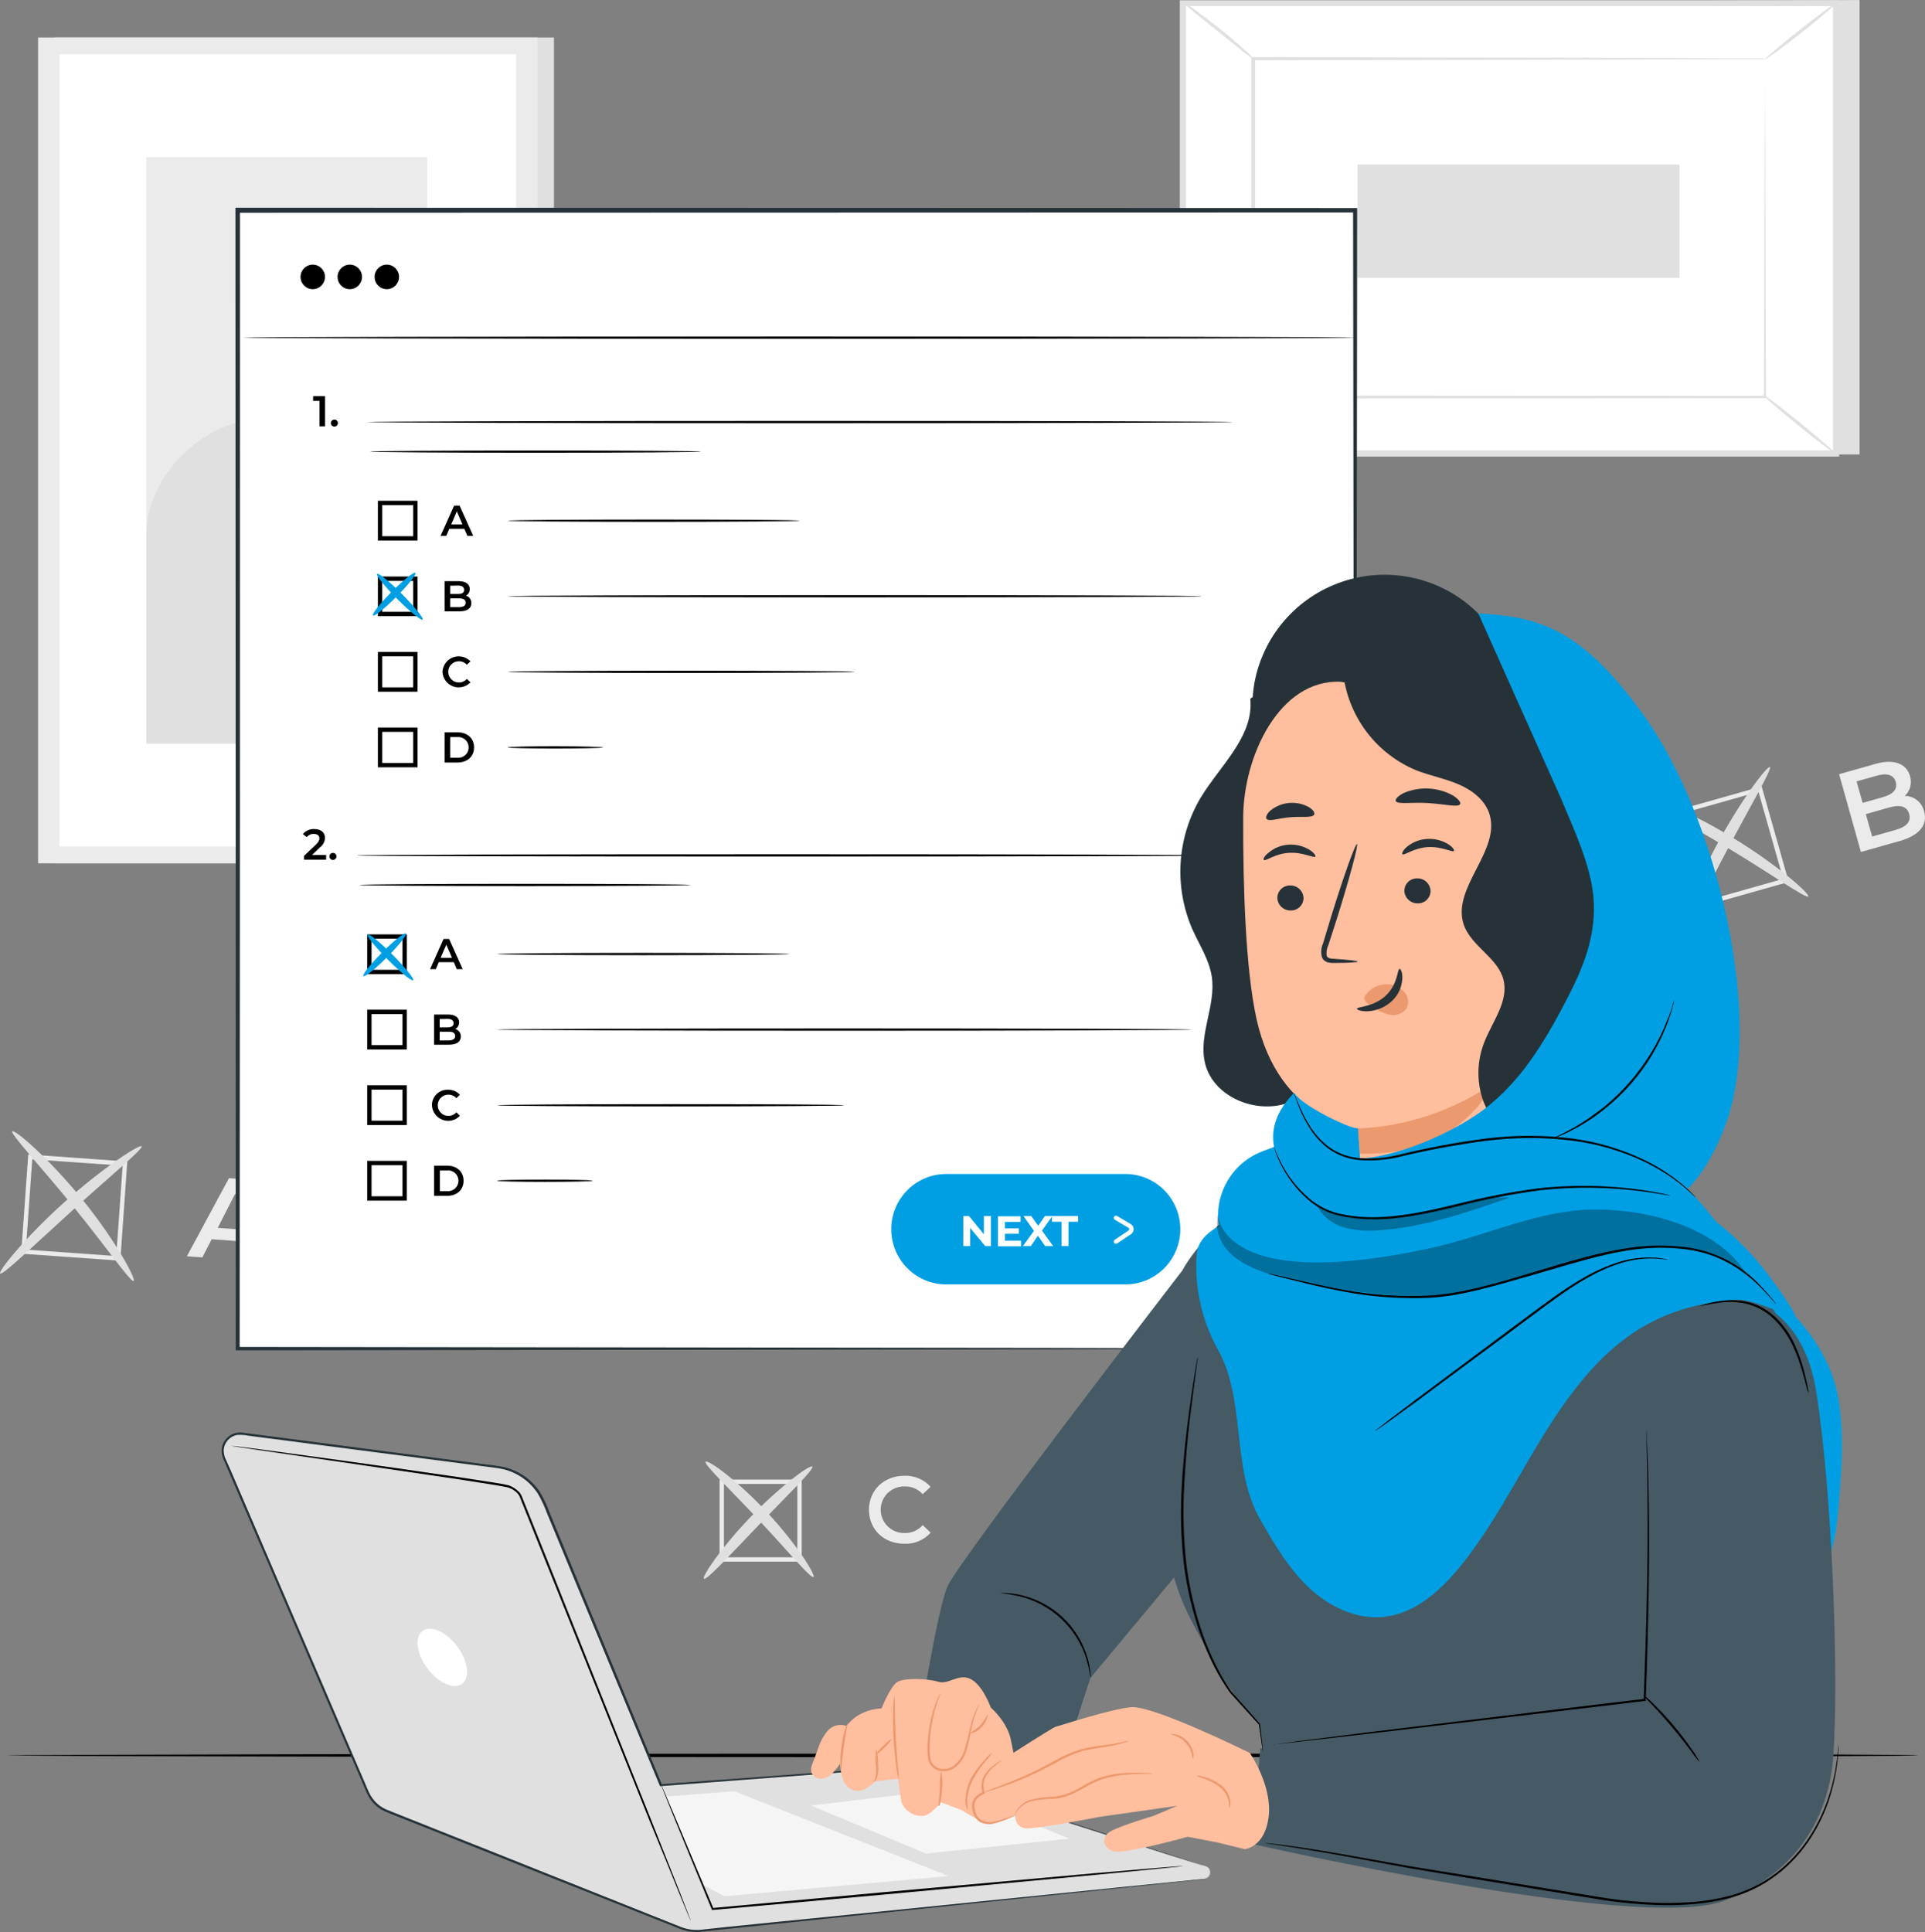 <?xml version="1.0" encoding="UTF-8"?>
<svg width="278px" height="279px" viewBox="0 0 278 279" version="1.1" xmlns="http://www.w3.org/2000/svg" xmlns:xlink="http://www.w3.org/1999/xlink">
    <rect x="0" y="0" width="278" height="279" fill="#808080" stroke="none"/>
    <title>Online test-pana</title>
    <g id="Modal-windows" stroke="none" stroke-width="1" fill="none" fill-rule="evenodd">
        <g id="Create-new-project---completed-7" transform="translate(-383, -434)" fill-rule="nonzero">
            <g id="Pop-up" transform="translate(383, 186)">
                <g id="Online-test-pana" transform="translate(0, 248)">
                    <g id="freepik--background-complete--inject-58">
                        <rect id="Rectangle" fill="#E0E0E0" x="7.9" y="5.415" width="72.101" height="119.26"></rect>
                        <rect id="Rectangle" fill="#EBEBEB" x="5.502" y="5.415" width="72.101" height="119.26"></rect>
                        <rect id="Rectangle" fill="#FFFFFF" x="8.573" y="7.831" width="65.958" height="114.423"></rect>
                        <rect id="Rectangle" fill="#EBEBEB" x="21.13" y="22.7" width="40.561" height="84.685"></rect>
                        <path d="M21.13,77.402 C21.036,69.489 28.155,61.765 35.991,60.658 C39.73,60.136 43.702,60.878 47.195,59.444 C53.427,56.891 55.416,48.613 61.672,46.154 L61.962,107.366 L21.13,107.366 L21.13,77.402 Z" id="Path" fill="#E0E0E0"></path>
                        <polygon id="Path" fill="#E0E0E0" points="268.554 0 268.554 65.627 174.227 65.627 170.828 0.459"></polygon>
                        <rect id="Rectangle" fill="#FFFFFF" transform="translate(217.998, 32.974) rotate(-90) translate(-217.998, -32.974)" x="185.483" y="-14.189" width="65.03" height="94.327"></rect>
                        <path d="M265.602,65.935 L170.381,65.935 L170.381,0.038 L265.602,0.038 L265.602,65.935 Z M171.282,65.042 L264.708,65.042 L264.708,0.887 L171.282,0.887 L171.282,65.042 Z" id="Shape" fill="#E0E0E0"></path>
                        <rect id="Rectangle" fill="#FFFFFF" x="181.044" y="8.541" width="73.895" height="48.871"></rect>
                        <path d="M254.939,8.541 L254.574,8.541 L253.523,8.541 L249.47,8.541 L234.237,8.598 L181.044,8.705 L181.258,8.491 C181.258,23.423 181.258,39.94 181.258,57.356 L181.258,57.356 L181.025,57.123 L254.921,57.167 L254.738,57.356 C254.776,42.481 254.807,30.31 254.832,21.794 C254.832,17.555 254.87,14.246 254.883,11.963 C254.883,10.844 254.883,9.982 254.883,9.378 C254.883,8.793 254.883,8.485 254.883,8.485 C254.883,8.485 254.883,8.768 254.883,9.34 C254.883,9.913 254.883,10.781 254.883,11.856 C254.883,14.12 254.883,17.423 254.927,21.649 C254.927,30.166 254.983,42.405 255.028,57.325 L255.028,57.507 L254.839,57.507 L180.943,57.557 L180.71,57.557 L180.71,57.325 L180.71,57.325 C180.71,39.934 180.71,23.392 180.71,8.46 L180.71,8.246 L180.918,8.246 L234.256,8.353 L249.432,8.409 L253.448,8.409 L254.474,8.409 C254.632,8.442 254.788,8.486 254.939,8.541 Z" id="Path" fill="#E0E0E0"></path>
                        <path d="M170.828,0.277 C171.412,0.557 171.958,0.91 172.452,1.327 C173.415,2.025 174.731,3.013 176.153,4.145 C177.576,5.277 178.816,6.353 179.697,7.158 C180.204,7.559 180.657,8.024 181.044,8.541 C180.962,8.642 178.69,6.768 175.858,4.51 C173.025,2.252 170.747,0.384 170.828,0.277 Z" id="Path" fill="#E0E0E0"></path>
                        <path d="M265.155,0.459 C265.237,0.56 263.015,2.453 260.195,4.686 C257.375,6.919 255.021,8.642 254.939,8.541 C254.858,8.441 257.079,6.548 259.906,4.315 C262.732,2.082 265.073,0.359 265.155,0.459 Z" id="Path" fill="#E0E0E0"></path>
                        <line x1="265.08" y1="65.501" x2="254.562" y2="56.979" id="Path" fill="#FFFFFF"></line>
                        <path d="M254.562,56.979 C254.644,56.884 257.079,58.708 259.969,61.061 C262.858,63.413 265.161,65.401 265.08,65.501 C264.998,65.602 262.562,63.772 259.679,61.419 C256.796,59.067 254.486,57.079 254.562,56.979 Z" id="Path" fill="#E0E0E0"></path>
                        <path d="M170.828,65.489 C170.753,65.388 172.95,63.52 175.744,61.312 C178.539,59.105 180.862,57.4 180.943,57.501 C181.025,57.601 178.822,59.469 176.034,61.677 C173.245,63.885 170.91,65.589 170.828,65.489 Z" id="Path" fill="#E0E0E0"></path>
                        <rect id="Rectangle" fill="#E0E0E0" transform="translate(219.298, 31.946) rotate(-90) translate(-219.298, -31.946)" x="211.115" y="8.698" width="16.366" height="46.496"></rect>
                        <path d="M125.49,218.028 C125.49,215.178 127.674,213.115 130.614,213.115 C132.047,213.063 133.43,213.648 134.391,214.713 L133.251,215.776 C132.602,215.05 131.67,214.641 130.696,214.656 C129.459,214.603 128.293,215.232 127.658,216.294 C127.024,217.356 127.024,218.68 127.658,219.742 C128.293,220.805 129.459,221.433 130.696,221.38 C131.674,221.396 132.61,220.98 133.251,220.242 L134.403,221.336 C133.442,222.399 132.06,222.984 130.627,222.934 C127.656,222.946 125.49,220.883 125.49,218.028 Z" id="Path" fill="#EBEBEB"></path>
                        <path d="M115.778,225.519 L103.92,225.519 L103.92,213.669 L115.778,213.669 L115.778,225.519 Z M104.549,224.89 L115.149,224.89 L115.149,214.298 L104.549,214.298 L104.549,224.89 Z" id="Shape" fill="#EBEBEB"></path>
                        <path d="M101.66,227.984 C101.308,227.72 104.14,223.468 108.502,218.958 C112.864,214.449 117.006,211.455 117.314,211.794 C117.622,212.134 113.997,215.644 109.71,220.097 C105.424,224.55 102.025,228.274 101.66,227.984 Z" id="Path" fill="#E0E0E0"></path>
                        <path d="M117.478,227.726 C117.094,228.003 113.858,224.072 109.585,219.512 C105.311,214.952 101.61,211.455 101.906,211.09 C102.201,210.725 106.431,213.732 110.78,218.392 C115.13,223.053 117.836,227.5 117.478,227.726 Z" id="Path" fill="#E0E0E0"></path>
                        <path d="M36.388,179.377 L30.566,178.962 L29.225,181.578 L26.99,181.421 L33.064,170.144 L35.192,170.295 L39.598,182.314 L37.332,182.157 L36.388,179.377 Z M35.796,177.629 L33.965,172.377 L31.447,177.314 L35.796,177.629 Z" id="Shape" fill="#EBEBEB"></path>
                        <path d="M17.373,182.057 L3.059,181.044 L4.079,166.716 L18.386,167.735 L17.373,182.057 Z M3.733,180.459 L16.787,181.39 L17.713,168.339 L4.658,167.414 L3.733,180.459 Z" id="Shape" fill="#EBEBEB"></path>
                        <path d="M0.019,183.912 C-0.308,183.629 3.563,178.754 9.259,173.647 C14.956,168.54 20.205,165.187 20.457,165.54 C20.709,165.892 15.969,169.804 10.386,174.861 C4.803,179.918 0.365,184.226 0.019,183.912 Z" id="Path" fill="#E0E0E0"></path>
                        <path d="M19.311,184.994 C18.909,185.245 15.371,180.119 10.543,174.188 C5.716,168.257 1.454,163.722 1.769,163.376 C2.084,163.03 6.918,167.112 11.84,173.157 C16.762,179.201 19.683,184.774 19.311,184.994 Z" id="Path" fill="#E0E0E0"></path>
                        <path d="M277.87,117.159 C278.417,119.084 277.24,120.637 274.332,121.455 L268.743,123.034 L265.596,111.8 L270.864,110.309 C273.558,109.548 275.327,110.309 275.83,112.058 C276.159,113.081 275.87,114.202 275.088,114.939 C276.418,114.945 277.569,115.864 277.87,117.159 L277.87,117.159 Z M268.113,112.844 L268.995,115.945 L271.947,115.109 C273.394,114.7 274.068,113.951 273.778,112.926 C273.489,111.901 272.519,111.599 271.072,112.008 L268.113,112.844 Z M275.711,117.543 C275.39,116.423 274.395,116.165 272.822,116.612 L269.454,117.568 L270.367,120.807 L273.741,119.851 C275.314,119.404 276.025,118.669 275.711,117.543 L275.711,117.543 Z" id="Shape" fill="#EBEBEB"></path>
                        <path d="M244.516,131.261 L240.607,117.467 L254.411,113.561 L258.319,127.355 L244.516,131.261 Z M241.369,117.901 L244.931,130.481 L257.52,126.914 L253.951,114.335 L241.369,117.901 Z" id="Shape" fill="#EBEBEB"></path>
                        <path d="M242.634,134.997 C242.225,134.833 244.208,128.94 247.827,122.197 C251.446,115.454 255.248,110.523 255.6,110.775 C255.953,111.026 252.831,116.304 249.306,122.971 C245.781,129.638 243.062,135.173 242.634,134.997 Z" id="Path" fill="#E0E0E0"></path>
                        <path d="M261.146,129.455 C260.85,129.827 255.783,126.21 249.224,122.273 C242.665,118.335 237.114,115.511 237.303,115.077 C237.492,114.643 243.421,116.844 250.068,120.87 C256.714,124.895 261.423,129.122 261.146,129.455 Z" id="Path" fill="#E0E0E0"></path>
                    </g>
                    <g id="freepik--Table--inject-58" transform="translate(1, 253)" fill="#000000">
                        <path d="M276,0.5 C276,0.64 214.207,0.76 138.009,0.76 C61.812,0.76 -8.94681882e-15,0.59 -8.94681882e-15,0.5 C-8.94681882e-15,0.41 61.78,0.24 138.009,0.24 C214.239,0.24 276,0.3 276,0.5 Z" id="Path"></path>
                    </g>
                    <g id="freepik--Screen--inject-58" transform="translate(34, 30)">
                        <rect id="Rectangle" fill="#FFFFFF" x="0.277" y="0.398" width="161.384" height="164.394"></rect>
                        <path d="M161.661,164.792 C161.661,164.792 161.661,164.716 161.661,164.59 C161.661,164.464 161.661,164.262 161.661,164.009 C161.661,163.498 161.661,162.747 161.661,161.738 C161.661,159.731 161.661,156.771 161.629,152.903 C161.629,145.18 161.585,133.859 161.554,119.459 C161.522,90.703 161.472,49.636 161.409,0.398 L161.692,0.682 L0.327,0.726 L0.327,0.726 L0.654,0.398 C0.654,60.641 0.654,117.074 0.61,164.785 L0.327,164.508 L117.25,164.647 L150.06,164.722 L158.72,164.754 L160.951,164.754 L161.516,164.754 L161.711,164.754 L160.982,164.754 L158.782,164.754 L150.173,164.785 L117.433,164.861 L0.327,165 L0.044,165 L0.044,164.716 C0.044,117.004 0.044,60.597 0,0.328 L0,0 L0.346,0 L161.711,0.044 L162,0.044 L162,0.328 C161.937,49.643 161.887,90.766 161.855,119.592 C161.818,133.966 161.793,145.262 161.78,152.973 C161.78,156.809 161.78,159.756 161.742,161.75 C161.742,162.735 161.742,163.486 161.742,163.99 L161.742,164.552 C161.725,164.635 161.697,164.715 161.661,164.792 L161.661,164.792 Z" id="Path" fill="#263238"></path>
                        <polygon id="Path" fill="#000000" points="12.945 27.21 12.945 31.57 12.135 31.57 12.135 27.891 11.217 27.891 11.217 27.21"></polygon>
                        <path d="M13.781,31.097 C13.781,30.914 13.878,30.745 14.036,30.654 C14.193,30.563 14.387,30.563 14.545,30.654 C14.702,30.745 14.799,30.914 14.799,31.097 C14.799,31.379 14.571,31.608 14.29,31.608 C14.009,31.608 13.781,31.379 13.781,31.097 L13.781,31.097 Z" id="Path" fill="#000000"></path>
                        <path d="M33.055,46.368 L30.88,46.368 L30.453,47.377 L29.624,47.377 L31.578,43.017 L32.37,43.017 L34.331,47.377 L33.488,47.377 L33.055,46.368 Z M32.785,45.737 L31.968,43.844 L31.157,45.737 L32.785,45.737 Z" id="Shape" fill="#000000"></path>
                        <ellipse id="Oval" fill="#000000" cx="11.167" cy="9.989" rx="1.766" ry="1.773"></ellipse>
                        <ellipse id="Oval" fill="#000000" cx="16.515" cy="9.989" rx="1.766" ry="1.773"></ellipse>
                        <ellipse id="Oval" fill="#000000" cx="21.863" cy="9.989" rx="1.766" ry="1.773"></ellipse>
                        <path d="M161.661,18.76 C161.661,18.849 125.715,18.924 81.38,18.924 C37.045,18.924 1.093,18.849 1.093,18.76 C1.093,18.672 37.033,18.596 81.38,18.596 C125.728,18.596 161.661,18.672 161.661,18.76 Z" id="Path" fill="#000000"></path>
                        <path d="M144.015,30.952 C144.015,31.04 116.031,31.116 81.518,31.116 C47.006,31.116 19.01,31.04 19.01,30.952 C19.01,30.863 46.993,30.788 81.518,30.788 C116.044,30.788 144.015,30.857 144.015,30.952 Z" id="Path" fill="#000000"></path>
                        <path d="M67.247,35.217 C67.247,35.306 56.564,35.381 43.367,35.381 C30.17,35.381 19.45,35.306 19.45,35.217 C19.45,35.129 30.133,35.053 43.367,35.053 C56.602,35.053 67.247,35.123 67.247,35.217 Z" id="Path" fill="#000000"></path>
                        <path d="M26.299,48.065 L20.574,48.065 L20.574,42.316 L26.299,42.316 L26.299,48.065 Z M21.203,47.434 L25.671,47.434 L25.671,42.947 L21.203,42.947 L21.203,47.434 Z" id="Shape" fill="#000000"></path>
                        <path d="M34.067,57.108 C34.067,57.852 33.482,58.288 32.364,58.288 L30.208,58.288 L30.208,53.927 L32.238,53.927 C33.281,53.927 33.84,54.369 33.84,55.063 C33.854,55.464 33.636,55.838 33.281,56.022 C33.762,56.157 34.088,56.606 34.067,57.108 L34.067,57.108 Z M31.012,54.584 L31.012,55.782 L32.156,55.782 C32.709,55.782 33.03,55.587 33.03,55.189 C33.03,54.792 32.709,54.558 32.156,54.558 L31.012,54.584 Z M33.25,57.045 C33.25,56.609 32.923,56.413 32.313,56.413 L31.012,56.413 L31.012,57.676 L32.313,57.676 C32.923,57.676 33.25,57.461 33.25,57.045 Z" id="Shape" fill="#000000"></path>
                        <path d="M26.299,58.982 L20.574,58.982 L20.574,53.258 L26.299,53.258 L26.299,58.982 Z M21.203,58.351 L25.671,58.351 L25.671,53.889 L21.203,53.889 L21.203,58.351 Z" id="Shape" fill="#000000"></path>
                        <path d="M29.894,67.021 C29.94,66.079 30.54,65.255 31.421,64.925 C32.301,64.596 33.292,64.824 33.941,65.507 L33.419,65.999 C33.123,65.668 32.7,65.481 32.257,65.488 C31.413,65.488 30.73,66.174 30.73,67.021 C30.73,67.868 31.413,68.554 32.257,68.554 C32.701,68.561 33.126,68.372 33.419,68.037 L33.941,68.535 C33.292,69.218 32.301,69.446 31.421,69.117 C30.54,68.787 29.94,67.963 29.894,67.021 L29.894,67.021 Z" id="Path" fill="#000000"></path>
                        <path d="M26.299,69.892 L20.574,69.892 L20.574,64.144 L26.299,64.144 L26.299,69.892 Z M21.203,69.261 L25.671,69.261 L25.671,64.775 L21.203,64.775 L21.203,69.261 Z" id="Shape" fill="#000000"></path>
                        <path d="M30.208,75.754 L32.093,75.754 C33.501,75.754 34.462,76.625 34.462,77.931 C34.462,79.238 33.501,80.115 32.093,80.115 L30.208,80.115 L30.208,75.754 Z M32.093,79.427 C32.647,79.463 33.175,79.187 33.463,78.71 C33.751,78.234 33.751,77.636 33.463,77.159 C33.175,76.682 32.647,76.406 32.093,76.442 L31.012,76.442 L31.012,79.427 L32.093,79.427 Z" id="Shape" fill="#000000"></path>
                        <path d="M26.299,80.809 L20.574,80.809 L20.574,75.06 L26.299,75.06 L26.299,80.809 Z M21.203,80.178 L25.671,80.178 L25.671,75.691 L21.203,75.691 L21.203,80.178 Z" id="Shape" fill="#000000"></path>
                        <path d="M81.512,45.194 C81.512,45.282 72.086,45.358 60.422,45.358 C48.759,45.358 39.326,45.282 39.326,45.194 C39.326,45.106 48.753,45.03 60.422,45.03 C72.092,45.03 81.512,45.099 81.512,45.194 Z" id="Path" fill="#000000"></path>
                        <path d="M139.578,56.104 C139.578,56.199 117.131,56.268 89.455,56.268 C61.78,56.268 39.326,56.199 39.326,56.104 C39.326,56.01 61.767,55.94 89.455,55.94 C117.143,55.94 139.578,56.016 139.578,56.104 Z" id="Path" fill="#000000"></path>
                        <path d="M53.12,77.931 C53.12,78.02 50.035,78.095 46.208,78.095 C42.381,78.095 39.295,78.02 39.295,77.931 C39.295,77.843 42.381,77.767 46.208,77.767 C50.035,77.767 53.12,77.868 53.12,77.931 Z" id="Path" fill="#000000"></path>
                        <path d="M89.449,67.021 C89.449,67.109 78.232,67.185 64.388,67.185 C50.544,67.185 39.326,67.109 39.326,67.021 C39.326,66.933 50.544,66.857 64.388,66.857 C78.232,66.857 89.449,66.926 89.449,67.021 Z" id="Path" fill="#000000"></path>
                        <path d="M13.103,93.467 L13.103,94.149 L9.898,94.149 L9.898,93.606 L11.626,91.965 C12.047,91.561 12.122,91.303 12.122,91.063 C12.122,90.659 11.846,90.432 11.312,90.432 C10.921,90.412 10.545,90.581 10.3,90.886 L9.734,90.451 C10.138,89.962 10.749,89.693 11.381,89.725 C12.323,89.725 12.933,90.205 12.933,90.987 C12.919,91.532 12.655,92.041 12.216,92.363 L11.054,93.473 L13.103,93.467 Z" id="Path" fill="#000000"></path>
                        <path d="M13.574,93.675 C13.574,93.393 13.802,93.164 14.083,93.164 C14.364,93.164 14.592,93.393 14.592,93.675 C14.592,93.958 14.364,94.187 14.083,94.187 C13.802,94.187 13.574,93.958 13.574,93.675 L13.574,93.675 Z" id="Path" fill="#000000"></path>
                        <path d="M31.534,108.946 L29.366,108.946 L28.939,109.956 L28.103,109.956 L30.057,105.595 L30.855,105.595 L32.816,109.956 L31.955,109.956 L31.534,108.946 Z M31.27,108.315 L30.453,106.422 L29.636,108.315 L31.27,108.315 Z" id="Shape" fill="#000000"></path>
                        <path d="M142.494,93.53 C142.494,93.619 114.51,93.694 79.998,93.694 C45.485,93.694 17.501,93.644 17.501,93.53 C17.501,93.417 45.479,93.366 80.004,93.366 C114.529,93.366 142.494,93.442 142.494,93.53 Z" id="Path" fill="#000000"></path>
                        <path d="M65.733,97.796 C65.733,97.884 55.049,97.96 41.815,97.96 C28.58,97.96 17.897,97.884 17.897,97.796 C17.897,97.708 28.58,97.632 41.815,97.632 C55.049,97.632 65.733,97.701 65.733,97.796 Z" id="Path" fill="#000000"></path>
                        <path d="M24.753,110.682 L19.029,110.682 L19.029,104.933 L24.753,104.933 L24.753,110.682 Z M19.657,110.05 L24.125,110.05 L24.125,105.564 L19.657,105.564 L19.657,110.05 Z" id="Shape" fill="#000000"></path>
                        <path d="M32.546,119.686 C32.546,120.431 31.961,120.866 30.849,120.866 L28.687,120.866 L28.687,116.506 L30.698,116.506 C31.741,116.506 32.301,116.948 32.301,117.642 C32.311,118.042 32.094,118.414 31.741,118.601 C32.232,118.726 32.567,119.179 32.546,119.686 Z M29.498,117.162 L29.498,118.367 L30.635,118.367 C31.195,118.367 31.509,118.165 31.509,117.768 C31.509,117.37 31.195,117.137 30.635,117.137 L29.498,117.162 Z M31.735,119.623 C31.735,119.188 31.408,118.992 30.799,118.992 L29.498,118.992 L29.498,120.254 L30.799,120.254 C31.408,120.235 31.735,120.04 31.735,119.604 L31.735,119.623 Z" id="Shape" fill="#000000"></path>
                        <path d="M24.753,121.56 L19.029,121.56 L19.029,115.812 L24.753,115.812 L24.753,121.56 Z M19.657,120.929 L24.125,120.929 L24.125,116.443 L19.657,116.443 L19.657,120.929 Z" id="Shape" fill="#000000"></path>
                        <path d="M28.379,129.612 C28.373,129 28.62,128.412 29.06,127.988 C29.5,127.563 30.095,127.341 30.705,127.372 C31.355,127.345 31.984,127.611 32.42,128.098 L31.905,128.59 C31.608,128.26 31.185,128.074 30.742,128.079 C29.899,128.079 29.215,128.765 29.215,129.612 C29.215,130.459 29.899,131.146 30.742,131.146 C31.186,131.151 31.611,130.962 31.905,130.628 L32.42,131.127 C31.773,131.811 30.782,132.04 29.901,131.71 C29.021,131.38 28.422,130.555 28.379,129.612 L28.379,129.612 Z" id="Path" fill="#000000"></path>
                        <path d="M24.753,132.471 L19.029,132.471 L19.029,126.722 L24.753,126.722 L24.753,132.471 Z M19.657,131.84 L24.125,131.84 L24.125,127.353 L19.657,127.353 L19.657,131.84 Z" id="Shape" fill="#000000"></path>
                        <path d="M28.687,138.333 L30.573,138.333 C31.98,138.333 32.942,139.204 32.942,140.516 C32.942,141.829 31.98,142.693 30.573,142.693 L28.687,142.693 L28.687,138.333 Z M30.573,142.012 C31.137,142.064 31.683,141.791 31.981,141.307 C32.28,140.822 32.28,140.21 31.981,139.726 C31.683,139.242 31.137,138.969 30.573,139.021 L29.523,139.021 L29.523,142.012 L30.573,142.012 Z" id="Shape" fill="#000000"></path>
                        <path d="M24.753,143.387 L19.029,143.387 L19.029,137.639 L24.753,137.639 L24.753,143.387 Z M19.657,142.756 L24.125,142.756 L24.125,138.27 L19.657,138.27 L19.657,142.756 Z" id="Shape" fill="#000000"></path>
                        <path d="M79.998,107.772 C79.998,107.861 70.571,107.937 58.902,107.937 C47.232,107.937 37.806,107.861 37.806,107.772 C37.806,107.684 47.232,107.608 58.902,107.608 C70.571,107.608 79.998,107.684 79.998,107.772 Z" id="Path" fill="#000000"></path>
                        <path d="M138.057,118.683 C138.057,118.778 115.616,118.847 87.935,118.847 C60.253,118.847 37.806,118.778 37.806,118.683 C37.806,118.588 60.246,118.519 87.935,118.519 C115.623,118.519 138.057,118.595 138.057,118.683 Z" id="Path" fill="#000000"></path>
                        <path d="M51.606,140.51 C51.606,140.605 48.514,140.674 44.693,140.674 C40.872,140.674 37.781,140.605 37.781,140.51 C37.781,140.415 40.872,140.346 44.693,140.346 C48.514,140.346 51.606,140.422 51.606,140.51 Z" id="Path" fill="#000000"></path>
                        <path d="M87.935,129.612 C87.935,129.701 76.711,129.776 62.873,129.776 C49.035,129.776 37.806,129.701 37.806,129.612 C37.806,129.524 49.029,129.448 62.873,129.448 C76.717,129.448 87.935,129.505 87.935,129.612 Z" id="Path" fill="#000000"></path>
                        <path d="M128.518,155.484 L102.646,155.484 C100.54,155.484 98.52,154.644 97.031,153.148 C95.543,151.652 94.707,149.623 94.709,147.508 L94.709,147.508 C94.709,143.106 98.262,139.538 102.646,139.538 L128.518,139.538 C132.901,139.538 136.455,143.106 136.455,147.508 L136.455,147.508 C136.456,149.623 135.621,151.652 134.132,153.148 C132.644,154.644 130.624,155.484 128.518,155.484 Z" id="Path" fill="#009FE3"></path>
                        <polygon id="Path" fill="#FFFFFF" points="109.106 145.615 109.106 149.95 108.283 149.95 106.108 147.319 106.108 149.95 105.122 149.95 105.122 145.615 105.945 145.615 108.088 148.246 108.088 145.615"></polygon>
                        <polygon id="Path" fill="#FFFFFF" points="113.467 149.174 113.467 149.982 110.124 149.982 110.124 145.647 113.386 145.647 113.386 146.454 111.136 146.454 111.136 147.394 113.14 147.394 113.14 148.171 111.136 148.171 111.136 149.174"></polygon>
                        <polygon id="Path" fill="#FFFFFF" points="116.936 149.95 115.893 148.448 114.869 149.95 113.725 149.95 115.321 147.748 113.807 145.615 114.938 145.615 115.931 147.022 116.905 145.615 117.986 145.615 116.477 147.71 118.092 149.95"></polygon>
                        <polygon id="Path" fill="#FFFFFF" points="119.305 146.435 117.923 146.435 117.923 145.615 121.693 145.615 121.693 146.435 120.311 146.435 120.311 149.95 119.305 149.95"></polygon>
                        <path d="M127.154,149.622 C127.048,149.621 126.949,149.566 126.89,149.477 C126.796,149.332 126.835,149.138 126.978,149.041 L128.983,147.697 C129.048,147.657 129.086,147.585 129.083,147.508 C129.083,147.43 129.043,147.359 128.977,147.319 L126.991,146.139 C126.845,146.048 126.798,145.857 126.885,145.709 C126.973,145.561 127.162,145.511 127.311,145.596 L129.297,146.77 C129.549,146.922 129.706,147.193 129.714,147.488 C129.722,147.783 129.579,148.062 129.335,148.227 L127.33,149.565 C127.278,149.601 127.217,149.621 127.154,149.622 L127.154,149.622 Z" id="Path" fill="#FFFFFF"></path>
                        <path d="M19.864,58.881 C19.676,58.691 20.889,57.158 22.579,55.454 C24.27,53.751 25.797,52.539 25.991,52.728 C26.186,52.918 24.967,54.457 23.277,56.155 C21.586,57.852 20.059,59.076 19.864,58.881 Z" id="Path" fill="#009FE3"></path>
                        <path d="M27.035,59.48 C26.846,59.676 25.218,58.351 23.402,56.527 C21.586,54.703 20.26,53.075 20.461,52.88 C20.662,52.684 22.284,54.009 24.094,55.833 C25.903,57.657 27.229,59.291 27.035,59.48 Z" id="Path" fill="#009FE3"></path>
                        <path d="M18.488,110.959 C18.293,110.764 19.512,109.23 21.203,107.533 C22.893,105.835 24.42,104.617 24.615,104.807 C24.81,104.996 23.591,106.529 21.894,108.233 C20.197,109.937 18.677,111.148 18.488,110.959 Z" id="Path" fill="#009FE3"></path>
                        <path d="M25.671,111.559 C25.476,111.748 23.855,110.429 22.039,108.605 C20.223,106.782 18.897,105.147 19.098,104.958 C19.299,104.769 20.914,106.088 22.73,107.911 C24.546,109.735 25.847,111.363 25.671,111.559 Z" id="Path" fill="#009FE3"></path>
                    </g>
                    <g id="freepik--Character--inject-58" transform="translate(32, 83)">
                        <path d="M142.079,186.486 L97.819,172.3 C97.701,172.263 97.577,172.248 97.454,172.256 L63.412,174.774 C57.429,160.298 49.934,142.203 46.524,133.94 C45.367,131.182 42.824,129.251 39.854,128.873 L2.988,124.065 C2.096,123.957 1.214,124.331 0.672,125.046 C0.131,125.762 0.011,126.712 0.359,127.539 L21.119,175.869 C21.674,177.165 22.749,178.17 24.081,178.638 L66.249,195.436 C67.213,195.82 68.257,195.958 69.287,195.839 L71.985,195.543 L71.985,195.543 C81.328,194.567 127.46,189.879 141.89,188.368 C142.363,188.344 142.747,187.978 142.794,187.508 C142.841,187.038 142.538,186.604 142.079,186.486 L142.079,186.486 Z" id="Path" fill="#E0E0E0"></path>
                        <path d="M142.079,186.486 C142.379,186.582 142.613,186.817 142.71,187.116 C142.827,187.496 142.705,187.91 142.401,188.167 C142.202,188.32 141.959,188.404 141.708,188.406 L140.875,188.494 L130.518,189.589 L92.417,193.548 L79.809,194.857 L73.095,195.549 L69.647,195.921 C68.452,196.106 67.23,195.965 66.11,195.511 L37.906,184.296 L30.373,181.294 L26.534,179.771 L24.598,179.003 C24.277,178.864 23.968,178.751 23.621,178.606 C23.291,178.461 22.978,178.279 22.688,178.065 C22.104,177.634 21.615,177.088 21.251,176.46 C20.898,175.831 20.671,175.17 20.381,174.522 L18.698,170.613 C17.567,167.995 16.43,165.35 15.287,162.677 C10.704,151.978 5.951,140.951 1.091,129.635 L0.423,128.08 C0.14,127.563 -0.005,126.982 0,126.393 C0.075,125.159 0.982,124.133 2.2,123.907 C2.345,123.876 2.497,123.907 2.648,123.863 L3.083,123.895 L3.915,124.008 L5.573,124.222 L8.876,124.65 L21.913,126.356 L34.647,128.017 L37.799,128.426 C38.839,128.584 39.879,128.653 40.951,128.898 C43.022,129.431 44.819,130.714 45.994,132.498 C46.519,133.387 46.96,134.322 47.312,135.293 C47.698,136.233 48.085,137.168 48.472,138.1 L50.76,143.645 L55.223,154.445 C58.136,161.506 60.941,168.291 63.607,174.748 L63.469,174.66 L96.64,172.212 L97.561,172.143 C97.727,172.141 97.891,172.171 98.046,172.231 L98.481,172.376 L100.145,172.929 L103.499,174.006 L109.822,176.076 L120.98,179.67 L136.582,184.705 L140.68,186.046 C141.607,186.348 142.079,186.511 142.079,186.511 C142.079,186.511 141.6,186.373 140.667,186.083 L136.557,184.787 L120.948,179.79 L109.784,176.227 L103.417,174.188 L100.063,173.118 L98.342,172.571 C98.072,172.46 97.788,172.386 97.498,172.35 L96.577,172.42 L63.412,174.937 L63.317,174.937 L63.273,174.843 C60.6,168.392 57.795,161.626 54.87,154.552 L50.401,143.752 C49.644,141.922 48.879,140.074 48.106,138.207 C47.721,137.275 47.33,136.319 46.946,135.4 C46.6,134.45 46.167,133.533 45.654,132.662 C44.528,130.949 42.804,129.716 40.818,129.2 C39.835,128.961 38.776,128.886 37.742,128.735 L34.59,128.326 L21.85,126.67 L8.813,124.971 L5.504,124.543 L3.846,124.323 C3.315,124.216 2.772,124.182 2.232,124.222 C1.164,124.424 0.37,125.323 0.303,126.406 C0.299,126.946 0.436,127.477 0.7,127.948 L1.387,129.503 L15.577,162.551 C16.725,165.22 17.859,167.865 18.981,170.487 C19.549,171.797 20.104,173.099 20.665,174.396 C20.948,175.025 21.194,175.718 21.522,176.284 C21.862,176.874 22.321,177.386 22.871,177.788 C23.144,177.989 23.438,178.16 23.747,178.298 C24.05,178.43 24.378,178.55 24.705,178.682 L26.641,179.456 L30.474,180.985 L38.038,183.988 L66.23,195.235 C67.307,195.675 68.484,195.812 69.634,195.631 L73.089,195.26 L79.802,194.58 L92.41,193.321 L130.524,189.463 L140.888,188.425 L141.72,188.349 C141.961,188.349 142.195,188.272 142.388,188.129 C142.681,187.886 142.802,187.493 142.697,187.128 C142.637,186.906 142.492,186.716 142.294,186.599 C142.155,186.518 142.079,186.493 142.079,186.486 Z" id="Path" fill="#263238"></path>
                        <polygon id="Path" fill="#F5F5F5" points="85.117 177.738 101.715 184.674 122.398 182.521 105.006 175.353"></polygon>
                        <polygon id="Path" fill="#F5F5F5" points="72.603 190.848 105.006 187.927 74.066 175.68 64.118 176.429 69.376 189.092"></polygon>
                        <path d="M138.871,186.467 L138.65,186.505 L137.988,186.587 L135.467,186.845 L126.099,187.758 L95.209,190.634 L70.926,192.824 L70.825,192.824 L70.788,192.73 L65.41,179.632 L63.935,175.969 C63.771,175.55 63.645,175.229 63.557,175.006 C63.511,174.895 63.471,174.782 63.437,174.667 C63.437,174.667 63.494,174.774 63.595,174.988 L64.011,175.938 L65.555,179.569 C66.879,182.716 68.77,187.216 71.04,192.629 L70.901,192.541 L95.178,190.294 L126.099,187.512 L135.448,186.719 L137.969,186.518 L138.631,186.474 L138.871,186.467 Z" id="Path" fill="#000000"></path>
                        <path d="M1.431,125.814 L1.709,125.814 L2.528,125.909 L5.68,126.318 L17.242,127.891 C22.121,128.571 27.958,129.389 34.382,130.34 L39.324,131.101 L40.585,131.315 C40.793,131.347 41.014,131.397 41.216,131.447 C41.323,131.447 41.436,131.491 41.543,131.523 C42.075,131.736 42.558,132.055 42.962,132.461 C43.126,132.635 43.256,132.837 43.346,133.059 L43.592,133.688 C44.91,136.973 46.271,140.378 47.671,143.859 C53.244,157.799 58.281,170.425 61.937,179.576 C63.746,184.139 65.209,187.839 66.23,190.407 C66.722,191.666 67.106,192.673 67.377,193.365 C67.503,193.693 67.598,193.944 67.667,194.133 C67.703,194.219 67.732,194.307 67.755,194.397 C67.711,194.316 67.671,194.232 67.636,194.146 L67.314,193.384 L66.11,190.458 C65.07,187.89 63.588,184.208 61.697,179.657 L47.4,143.978 C46,140.498 44.639,137.093 43.321,133.808 L43.075,133.178 C42.999,132.992 42.89,132.822 42.754,132.675 C42.472,132.368 42.131,132.122 41.751,131.951 C41.657,131.906 41.56,131.866 41.461,131.831 L41.159,131.756 C40.957,131.712 40.755,131.668 40.528,131.636 L39.268,131.416 L34.325,130.642 L17.204,128.124 L5.655,126.444 L2.503,125.978 L1.69,125.846 L1.431,125.814 Z" id="Path" fill="#000000"></path>
                        <path d="M34.016,154.747 C35.592,156.855 35.908,159.278 34.729,160.159 C33.55,161.041 31.306,160.052 29.73,157.944 C28.154,155.836 27.839,153.419 29.017,152.531 C30.196,151.644 32.44,152.645 34.016,154.747 Z" id="Path" fill="#FFFFFF"></path>
                        <path d="M233.462,118.803 C231.35,106.845 218.106,99.639 213.731,95.661 L220.306,104.441 C223.671,118.297 224.946,132.578 224.088,146.81 C224,148.365 224.17,150.461 225.279,150.681 C225.68,150.714 226.078,150.59 226.389,150.335 C230.272,147.849 232.794,142.153 233.355,136.287 C233.916,130.421 234.42,124.335 233.462,118.803 Z" id="Path" fill="#009FE3"></path>
                        <path d="M223.767,105.41 C223.136,104.208 223.395,100.375 219.984,104.378 L219.763,102.88 L198.689,86.705 L151.718,89.141 C147.211,89.424 140.44,97.216 138.751,100.469 C137.364,112.572 137.087,123.316 137.087,123.316 C137.087,123.316 135.473,136.772 137.087,143.135 C138.701,149.498 140.611,151.795 143.107,156.742 C144.934,160.122 147.211,163.238 149.877,166.006 L152.071,182.999 L201.142,187.405 L223.603,186.146 C223.603,186.146 221.592,152.632 221.592,152.041 C221.592,151.764 224.397,145.294 227.41,138.427 C232.529,126.677 229.642,116.751 223.767,105.41 Z" id="Path" fill="#455A64"></path>
                        <path d="M100.536,166.365 C100.782,166.365 103.234,149.819 104.842,146.061 C106.355,142.518 138.751,100.463 138.751,100.463 L146.379,125.009 L143.107,138.138 L125.456,159.341 L120.469,174.711 L100.536,166.365 Z" id="Path" fill="#455A64"></path>
                        <path d="M230.297,117.985 C227.971,103.264 216.485,103.906 216.485,103.906 L205.069,123.737 L205.069,164.748 L149.991,169.506 L148.97,183.314 C148.97,183.314 203.846,195.839 216.523,191.641 C224.914,188.865 232,181.86 232.775,170.412 C233.55,158.964 232.63,132.712 230.297,117.985 Z" id="Path" fill="#455A64"></path>
                        <path d="M125.513,159.316 C125.352,158.378 125.142,157.45 124.882,156.534 C123.477,152.062 119.834,148.647 115.275,147.528 C114.343,147.319 113.4,147.159 112.451,147.05 C112.71,147.019 112.973,147.019 113.232,147.05 C113.939,147.078 114.642,147.171 115.332,147.326 C120.018,148.362 123.758,151.881 125.071,156.49 C125.27,157.169 125.405,157.864 125.475,158.567 C125.518,158.814 125.531,159.066 125.513,159.316 L125.513,159.316 Z" id="Path" fill="#000000"></path>
                        <path d="M151.876,168.939 C151.954,168.918 152.034,168.903 152.115,168.895 L152.815,168.794 L155.513,168.436 L165.455,167.177 L198.235,163.199 L205.523,162.331 L205.378,162.488 C205.8,151.336 206.008,141.505 205.933,134.462 C205.933,130.944 205.857,128.118 205.813,126.173 C205.813,125.217 205.769,124.468 205.756,123.945 L205.756,123.366 C205.756,123.234 205.756,123.171 205.756,123.165 C205.763,123.232 205.763,123.299 205.756,123.366 C205.756,123.511 205.756,123.7 205.794,123.939 C205.794,124.468 205.857,125.198 205.901,126.173 C205.983,128.112 206.071,130.938 206.122,134.462 C206.235,141.505 206.084,151.348 205.674,162.494 L205.674,162.633 L205.535,162.633 L198.248,163.508 L165.436,167.391 L155.488,168.53 L152.777,168.82 L152.071,168.889 L151.876,168.939 Z" id="Path" fill="#000000"></path>
                        <path d="M233.525,168.939 C233.534,169.023 233.534,169.107 233.525,169.191 C233.525,169.367 233.525,169.613 233.487,169.921 C233.43,170.86 233.323,171.795 233.166,172.722 C232.918,174.193 232.558,175.642 232.088,177.058 C231.444,178.928 230.581,180.715 229.516,182.383 C228.22,184.413 226.584,186.205 224.681,187.682 C222.493,189.378 219.964,190.582 217.267,191.213 C215.815,191.561 214.341,191.807 212.854,191.949 C211.308,192.088 209.755,192.146 208.202,192.125 C204.946,192.06 201.699,191.757 198.488,191.219 L179.884,188.167 L171.771,186.82 L164.704,185.517 C160.399,184.711 156.906,184.101 154.486,183.736 L151.693,183.327 L150.968,183.226 C150.884,183.219 150.802,183.202 150.722,183.176 L150.968,183.176 L151.699,183.251 C152.33,183.32 153.288,183.427 154.505,183.597 C156.932,183.925 160.43,184.504 164.749,185.278 L171.803,186.537 L179.922,187.852 L198.525,190.886 C201.726,191.43 204.962,191.739 208.208,191.811 C209.784,191.811 211.322,191.767 212.829,191.647 C214.298,191.512 215.756,191.272 217.191,190.93 C219.854,190.315 222.352,189.134 224.517,187.468 C226.403,186.018 228.027,184.258 229.32,182.263 C230.387,180.616 231.256,178.85 231.911,177.002 C232.393,175.6 232.77,174.166 233.04,172.709 C233.248,171.507 233.374,170.563 233.418,169.921 L233.494,169.191 C233.498,169.106 233.509,169.022 233.525,168.939 L233.525,168.939 Z" id="Path" fill="#000000"></path>
                        <path d="M150.388,169.953 C150.362,169.869 150.345,169.782 150.338,169.694 C150.306,169.499 150.262,169.241 150.218,168.927 C150.117,168.222 149.972,167.24 149.796,165.994 L149.796,166.038 L145.622,161.424 L145.622,161.424 C144.809,160.266 144.074,159.055 143.422,157.799 C142.694,156.37 142.05,154.898 141.493,153.394 C140.263,149.993 139.417,146.465 138.972,142.877 C138.531,138.993 138.441,135.077 138.701,131.177 C138.896,127.589 139.268,124.367 139.621,121.673 C139.974,118.979 140.308,116.808 140.548,115.304 L140.831,113.579 C140.863,113.397 140.888,113.252 140.913,113.133 C140.918,113.081 140.931,113.03 140.951,112.981 C140.957,113.032 140.957,113.082 140.951,113.133 C140.951,113.258 140.951,113.403 140.901,113.586 C140.844,114.014 140.775,114.593 140.68,115.323 C140.478,116.827 140.182,119.005 139.854,121.705 C139.526,124.405 139.23,127.614 139.035,131.202 C138.794,135.082 138.891,138.976 139.325,142.839 C139.764,146.405 140.592,149.913 141.796,153.299 C142.34,154.789 142.972,156.245 143.687,157.661 C144.325,158.91 145.043,160.117 145.837,161.273 L145.837,161.273 L149.953,165.943 L149.953,165.943 L149.953,165.943 L150.294,168.883 C150.325,169.204 150.35,169.462 150.375,169.657 C150.397,169.754 150.402,169.854 150.388,169.953 L150.388,169.953 Z" id="Path" fill="#000000"></path>
                        <path d="M213.459,171.482 C213.044,171.022 212.663,170.531 212.318,170.015 C211.631,169.09 210.667,167.832 209.538,166.491 C208.41,165.15 207.345,163.973 206.557,163.143 C206.104,162.712 205.683,162.249 205.296,161.758 C205.809,162.114 206.282,162.523 206.708,162.979 C207.791,164.023 208.816,165.126 209.778,166.283 C210.746,167.433 211.653,168.632 212.495,169.877 C212.87,170.378 213.193,170.916 213.459,171.482 Z" id="Path" fill="#000000"></path>
                        <path d="M114.014,168.385 C113.548,165.698 111.095,163.602 111.095,163.602 C111.095,163.602 109.923,160.329 108.17,159.467 C106.418,158.605 105.018,160.329 103.493,159.864 C101.967,159.398 98.695,159.278 97.643,159.864 C96.59,160.449 95.304,163.715 95.304,163.715 C94.243,163.758 93.204,164.038 92.265,164.534 C91.469,164.944 90.781,165.535 90.254,166.258 C89.319,165.894 88.255,166.145 87.581,166.887 C86.942,167.634 86.463,168.504 86.176,169.443 L85.344,171.671 C85.183,172.01 85.11,172.385 85.129,172.76 C85.261,173.395 85.816,173.854 86.466,173.867 C87.114,173.87 87.733,173.598 88.168,173.118 C88.597,172.695 88.975,172.224 89.296,171.715 L89.504,173.175 C89.504,173.175 89.851,175.485 91.723,175.623 C93.015,175.724 94.415,174.226 94.415,174.226 L97.687,173.874 L98.153,177.14 C98.596,178.432 99.831,179.285 101.198,179.242 C102.371,179.242 103.884,177.26 103.884,177.26 L106.928,178.424 C106.928,178.424 110.433,180.878 112.072,180.06 C113.016,179.583 113.503,178.517 113.245,177.492 C113.945,176.701 114.498,175.791 114.878,174.805 C115.319,173.408 114.506,171.073 114.014,168.385 Z" id="Path" fill="#FFBE9D"></path>
                        <path d="M89.429,172.615 C89.295,171.459 89.336,170.29 89.548,169.147 C89.657,167.99 89.942,166.857 90.393,165.786 C90.481,165.786 90.135,167.315 89.87,169.197 C89.605,171.079 89.548,172.615 89.429,172.615 Z" id="Path" fill="#EB996E"></path>
                        <path d="M94.541,169.543 C94.74,170.338 94.833,171.154 94.818,171.973 C94.885,172.564 94.825,173.163 94.642,173.729 C94.459,174.169 94.201,174.358 94.182,174.308 C94.163,174.257 94.314,174.062 94.421,173.678 C94.529,173.129 94.553,172.567 94.491,172.011 C94.395,171.19 94.412,170.36 94.541,169.543 L94.541,169.543 Z" id="Path" fill="#EB996E"></path>
                        <path d="M96.722,168.153 C96.785,168.215 96.357,168.782 95.758,169.361 C95.159,169.94 94.629,170.406 94.56,170.343 C94.491,170.28 94.926,169.713 95.524,169.134 C96.123,168.555 96.659,168.09 96.722,168.153 Z" id="Path" fill="#EB996E"></path>
                        <path d="M97.157,161.871 C97.228,162.46 97.253,163.054 97.233,163.646 C97.233,164.748 97.277,166.258 97.365,167.926 C97.454,169.594 97.586,171.104 97.68,172.199 C97.77,172.787 97.808,173.38 97.794,173.974 C97.62,173.404 97.506,172.818 97.454,172.225 C97.296,171.136 97.132,169.625 97.037,167.945 C96.943,166.264 96.955,164.748 97,163.646 C96.99,163.051 97.043,162.456 97.157,161.871 Z" id="Path" fill="#EB996E"></path>
                        <path d="M109.425,163.124 C109.425,163.124 109.286,163.438 109.065,164.005 C108.758,164.807 108.513,165.632 108.334,166.472 C108.221,167.013 108.101,167.599 107.969,168.222 C107.843,168.904 107.658,169.574 107.414,170.223 C107.142,170.957 106.683,171.607 106.084,172.111 C105.419,172.687 104.519,172.909 103.663,172.709 C103.224,172.61 102.828,172.377 102.528,172.042 C102.252,171.709 102.075,171.306 102.018,170.878 C101.928,170.113 101.913,169.342 101.973,168.574 C102.045,167.286 102.243,166.009 102.566,164.76 C102.783,163.919 103.061,163.094 103.398,162.293 C103.518,162.01 103.613,161.796 103.688,161.664 C103.72,161.587 103.763,161.515 103.814,161.45 C103.736,161.756 103.637,162.057 103.518,162.35 C103.228,163.159 102.986,163.985 102.793,164.823 C102.506,166.064 102.333,167.328 102.276,168.599 C102.226,169.342 102.245,170.088 102.333,170.827 C102.384,171.197 102.537,171.546 102.774,171.834 C103.031,172.116 103.367,172.313 103.739,172.401 C104.498,172.575 105.294,172.376 105.882,171.866 C106.444,171.394 106.878,170.788 107.143,170.104 C107.539,168.892 107.865,167.658 108.12,166.409 C108.318,165.564 108.596,164.74 108.952,163.948 C109.05,163.732 109.162,163.522 109.286,163.319 C109.362,163.187 109.412,163.118 109.425,163.124 Z" id="Path" fill="#EB996E"></path>
                        <path d="M110.66,164.54 C110.479,165.972 109.39,167.122 107.969,167.385 C108.521,167.021 109.045,166.617 109.538,166.176 C109.953,165.659 110.328,165.112 110.66,164.54 Z" id="Path" fill="#EB996E"></path>
                        <path d="M103.89,172.678 C104.097,173.551 104.15,174.454 104.047,175.346 C104.014,176.14 103.902,176.928 103.713,177.7 L103.713,177.744 L103.713,177.744 C103.666,177.769 103.609,177.77 103.56,177.748 C103.511,177.726 103.474,177.683 103.461,177.631 C103.461,177.568 103.461,177.543 103.461,177.543 C103.461,177.543 103.461,177.574 103.505,177.599 C103.549,177.625 103.594,177.65 103.613,177.599 L103.575,177.65 C103.575,177.222 103.669,176.328 103.726,175.296 C103.719,174.42 103.774,173.546 103.89,172.678 Z" id="Path" fill="#EB996E"></path>
                        <path d="M111.31,170.072 C111.067,170.472 110.779,170.844 110.452,171.18 C109.73,172.019 109.096,172.93 108.561,173.899 C108.029,174.866 107.727,175.943 107.679,177.046 C107.679,177.895 107.824,178.411 107.767,178.424 C107.546,177.999 107.435,177.525 107.445,177.046 C107.426,175.891 107.711,174.752 108.271,173.741 C108.827,172.748 109.514,171.833 110.314,171.022 C110.604,170.665 110.939,170.345 111.31,170.072 L111.31,170.072 Z" id="Path" fill="#EB996E"></path>
                        <path d="M110.017,175.875 C109.613,174.423 110.194,172.877 111.455,172.048 C113.655,170.487 120.242,166.384 120.381,166.384 C120.52,166.384 128.116,163.866 131.312,163.539 C134.508,163.212 148.497,170.148 148.497,170.148 C148.497,170.148 151.743,174.818 151.22,179.299 C150.697,183.78 147.772,184.038 147.772,184.038 L143.712,183.05 L139.526,182.251 C139.526,182.251 130.266,184.825 128.81,184.353 C127.353,183.881 126.849,182.301 128.425,181.445 C130.001,180.589 134.534,179.248 134.534,179.248 L138.02,177.776 L126.672,179.393 C126.672,179.393 117.078,181.281 115.956,181.017 C114.834,180.753 114.663,179.916 114.569,179.129 C114.569,179.129 110.704,181.017 109.557,179.985 C108.41,178.953 107.906,176.706 110.017,175.875 Z" id="Path" fill="#FFBE9D"></path>
                        <path d="M134.508,173.118 C134.227,173.164 133.942,173.178 133.657,173.162 C133.115,173.162 132.327,173.162 131.356,173.225 C130.224,173.277 129.099,173.435 127.996,173.697 C127.346,173.863 126.713,174.088 126.105,174.371 C125.475,174.66 124.844,175 124.214,175.378 C123.571,175.745 122.901,176.063 122.209,176.328 C121.563,176.566 120.886,176.713 120.198,176.762 C119.066,176.763 117.937,176.889 116.832,177.14 C116.111,177.369 115.475,177.807 115.004,178.399 C114.844,178.629 114.703,178.871 114.581,179.123 C114.581,179.123 114.581,179.041 114.619,178.902 C114.685,178.699 114.778,178.507 114.897,178.33 C115.351,177.676 116.002,177.184 116.756,176.926 C117.872,176.635 119.02,176.48 120.173,176.467 C121.546,176.306 122.864,175.84 124.031,175.101 C124.662,174.742 125.292,174.377 125.96,174.081 C126.582,173.798 127.231,173.574 127.895,173.414 C129.018,173.152 130.166,173.015 131.319,173.005 C132.302,173.005 133.09,173.005 133.638,173.043 C133.93,173.041 134.221,173.066 134.508,173.118 L134.508,173.118 Z" id="Path" fill="#EB996E"></path>
                        <path d="M131.079,168.341 C131.014,168.384 130.944,168.42 130.871,168.448 C130.739,168.511 130.531,168.593 130.241,168.687 C129.467,168.925 128.677,169.106 127.877,169.229 C126.874,169.405 125.664,169.537 124.378,169.858 C122.992,170.276 121.661,170.857 120.413,171.589 C118.086,172.881 115.657,173.98 113.15,174.874 C112.192,175.214 111.404,175.466 110.856,175.629 C110.578,175.73 110.291,175.804 109.998,175.85 C110.26,175.71 110.534,175.596 110.818,175.51 L113.068,174.654 C115.539,173.703 117.94,172.582 120.255,171.299 C121.527,170.555 122.886,169.972 124.302,169.562 C125.471,169.299 126.654,169.101 127.845,168.971 C128.638,168.87 129.426,168.725 130.203,168.536 C130.491,168.455 130.783,168.39 131.079,168.341 L131.079,168.341 Z" id="Path" fill="#EB996E"></path>
                        <path d="M140.289,171.041 C140.206,170.796 140.145,170.543 140.106,170.286 C139.8,169.091 138.93,168.121 137.774,167.687 C137.523,167.619 137.278,167.531 137.043,167.422 C137.043,167.385 137.358,167.347 137.849,167.466 C138.488,167.638 139.064,167.99 139.507,168.48 C139.948,168.973 140.235,169.583 140.333,170.236 C140.399,170.503 140.384,170.783 140.289,171.041 Z" id="Path" fill="#EB996E"></path>
                        <path d="M145.534,178.109 C145.522,177.755 145.491,177.402 145.439,177.052 C145.225,176.234 144.741,175.511 144.065,175 C143.37,174.496 142.603,174.099 141.789,173.823 C141.435,173.73 141.096,173.588 140.781,173.401 C141.149,173.406 141.514,173.475 141.859,173.603 C142.729,173.826 143.548,174.213 144.273,174.742 C145.009,175.296 145.506,176.108 145.666,177.014 C145.758,177.383 145.711,177.773 145.534,178.109 L145.534,178.109 Z" id="Path" fill="#EB996E"></path>
                        <path d="M114.607,179.116 C114.446,179.259 114.26,179.37 114.058,179.444 C113.532,179.691 112.988,179.902 112.432,180.073 C112.049,180.206 111.657,180.314 111.259,180.394 C110.78,180.457 110.292,180.407 109.835,180.249 C109.312,180.058 108.896,179.656 108.687,179.141 C108.426,178.624 108.321,178.043 108.385,177.467 C108.45,177.033 108.675,176.638 109.015,176.36 C109.305,176.105 109.63,175.893 109.98,175.73 L109.898,175.919 C109.641,175.139 109.7,174.29 110.061,173.553 C110.362,173 110.766,172.51 111.253,172.111 C111.565,171.851 111.898,171.618 112.249,171.413 C112.37,171.326 112.504,171.26 112.646,171.218 C112.678,171.262 112.135,171.576 111.385,172.256 C110.942,172.66 110.575,173.139 110.301,173.672 C109.99,174.352 109.954,175.125 110.2,175.831 L110.238,175.95 L110.118,176.013 C109.526,176.322 108.813,176.775 108.744,177.518 C108.691,178.03 108.783,178.546 109.009,179.009 C109.178,179.449 109.526,179.797 109.967,179.966 C110.37,180.113 110.8,180.169 111.228,180.13 C111.615,180.06 111.998,179.97 112.375,179.859 C113.075,179.664 113.636,179.469 114.014,179.33 C114.203,179.238 114.402,179.166 114.607,179.116 Z" id="Path" fill="#EB996E"></path>
                        <path d="M163.45,51.8 C162.082,38.168 159.188,24.598 159.787,10.891 L148.56,17.889 C149.121,23.314 144.235,27.519 141.405,32.176 C137.969,37.948 137.516,45.015 140.188,51.177 C141.197,53.443 142.628,55.582 143,58.037 C143.63,62.178 141.064,66.389 142.01,70.473 C143.094,75.175 148.856,77.755 153.502,76.434 C158.148,75.112 161.477,70.769 162.845,66.169 C164.213,61.568 163.929,56.602 163.45,51.8 Z" id="Path" fill="#263238"></path>
                        <path d="M149.165,15.586 C150.43,8.813 155.252,3.247 161.783,1.023 C168.313,-1.202 175.538,0.26 180.685,4.849 C182.734,6.68 184.411,8.965 186.781,10.356 C189.46,11.923 189.807,11.394 192.757,12.344 C195.707,13.295 201.488,20.986 201.583,24.082 L203.877,37.551 C203.953,40.729 199.982,42.775 196.905,41.956 C193.829,41.138 191.66,38.426 189.895,35.77 C188.13,33.114 186.453,30.238 183.736,28.57 C179.229,25.807 173.442,27.217 168.336,28.57 C163.229,29.923 157.297,31.087 153.048,27.94 C149.417,25.203 148.333,20.042 149.165,15.586 Z" id="Path" fill="#263238"></path>
                        <path d="M147.539,35.096 C147.539,26.235 152.765,15.051 161.628,15.453 L189.555,20.74 C192.25,20.859 194.404,23.021 194.51,25.712 L195.562,92.111 L195.752,92.111 C195.752,92.111 186.05,116.468 167.516,111.899 C163.841,110.993 166.558,101.86 165.587,97.858 L165.404,97.895 C165.366,97.411 165.335,96.964 165.297,96.504 C164.755,93.509 164.529,90.465 164.622,87.423 L164.622,87.423 C164.238,82.079 164.106,79.87 164.106,79.939 C164.106,80.009 152.695,78.743 149.468,64.173 C147.866,56.961 147.507,44.946 147.539,35.096 Z" id="Path" fill="#FFBE9D"></path>
                        <path d="M152.468,46.689 C152.519,47.712 153.378,48.508 154.404,48.483 C154.892,48.493 155.364,48.306 155.712,47.963 C156.06,47.621 156.254,47.152 156.251,46.664 C156.2,45.641 155.341,44.845 154.315,44.87 C153.827,44.86 153.355,45.048 153.007,45.39 C152.659,45.733 152.465,46.202 152.468,46.689 Z" id="Path" fill="#263238"></path>
                        <path d="M150.52,41.182 C150.766,41.415 152.134,40.27 154.17,40.156 C156.207,40.043 157.757,40.962 157.953,40.704 C158.06,40.584 157.789,40.156 157.114,39.722 C156.197,39.165 155.129,38.905 154.057,38.98 C153.009,39.054 152.012,39.457 151.208,40.131 C150.577,40.622 150.394,41.082 150.52,41.182 Z" id="Path" fill="#263238"></path>
                        <path d="M170.813,45.663 C170.864,46.687 171.723,47.482 172.748,47.457 C173.237,47.467 173.709,47.28 174.057,46.937 C174.405,46.595 174.599,46.126 174.595,45.638 C174.544,44.608 173.674,43.809 172.641,43.845 C172.156,43.84 171.689,44.029 171.345,44.371 C171.001,44.713 170.81,45.179 170.813,45.663 L170.813,45.663 Z" id="Path" fill="#263238"></path>
                        <path d="M170.536,40.364 C170.781,40.591 172.149,39.452 174.186,39.332 C176.222,39.212 177.773,40.144 177.968,39.88 C178.069,39.76 177.81,39.332 177.13,38.898 C176.211,38.343 175.144,38.084 174.072,38.155 C173.015,38.219 172.005,38.613 171.185,39.282 C170.599,39.798 170.41,40.257 170.536,40.364 Z" id="Path" fill="#263238"></path>
                        <path d="M164.061,55.866 C164.061,55.746 162.801,55.608 160.72,55.469 C160.197,55.469 159.699,55.368 159.592,55.022 C159.516,54.489 159.604,53.944 159.844,53.461 C160.26,52.203 160.689,50.837 161.143,49.427 C162.939,43.675 164.2,38.961 163.967,38.891 C163.734,38.822 162.076,43.423 160.298,49.169 L159.069,53.235 C158.778,53.878 158.726,54.603 158.924,55.28 C159.097,55.644 159.43,55.907 159.825,55.992 C160.117,56.052 160.416,56.076 160.714,56.061 C162.782,56.048 164.061,55.979 164.061,55.866 Z" id="Path" fill="#263238"></path>
                        <path d="M164.106,79.977 C171.05,79.663 177.771,77.432 183.522,73.532 C183.522,73.532 179.159,84.074 164.333,83.602 L164.106,79.977 Z" id="Path" fill="#EB996E"></path>
                        <path d="M165.215,60.706 C165.941,59.668 167.152,59.08 168.417,59.151 C169.329,59.174 170.191,59.57 170.8,60.246 C171.4,60.905 171.523,61.868 171.109,62.657 C170.487,63.442 169.45,63.774 168.487,63.494 C167.505,63.212 166.59,62.737 165.795,62.096 C165.55,61.95 165.336,61.758 165.165,61.53 C164.998,61.31 164.981,61.012 165.121,60.775" id="Path" fill="#EB996E"></path>
                        <path d="M170.12,56.91 C169.785,56.91 169.912,59.113 168.121,60.787 C166.331,62.462 163.961,62.367 163.961,62.676 C163.961,62.814 164.509,63.072 165.505,63.041 C166.8,62.982 168.032,62.469 168.985,61.593 C169.899,60.75 170.448,59.586 170.517,58.345 C170.561,57.42 170.277,56.885 170.12,56.91 Z" id="Path" fill="#263238"></path>
                        <path d="M169.559,32.667 C169.792,33.208 171.809,32.824 174.211,32.969 C176.613,33.114 178.586,33.642 178.87,33.126 C178.996,32.881 178.63,32.384 177.823,31.868 C175.637,30.666 173.019,30.536 170.725,31.515 C169.874,31.949 169.489,32.409 169.559,32.667 Z" id="Path" fill="#263238"></path>
                        <path d="M150.911,35.26 C151.296,35.7 152.67,35.14 154.353,35.014 C156.036,34.889 157.505,35.14 157.783,34.637 C157.915,34.391 157.663,33.945 157.007,33.548 C155.232,32.575 153.043,32.774 151.472,34.052 C150.905,34.561 150.741,35.046 150.911,35.26 Z" id="Path" fill="#263238"></path>
                        <path d="M161.88,11.665 L163.028,9.991 C171.6,10.434 180.073,12.039 188.212,14.761 C191.465,15.85 194.768,17.191 197.101,19.702 C200.316,23.151 201.104,28.135 201.734,32.805 C204.142,50.573 206.361,68.894 201.797,86.239 C200.309,84.15 197.599,83.338 195.052,83.004 C192.505,82.671 189.851,82.683 187.487,81.657 C184.891,80.471 182.917,78.244 182.053,75.527 C181.211,72.816 181.352,69.895 182.45,67.276 C183.642,64.362 185.905,61.48 185.117,58.465 C184.291,55.274 180.464,53.657 179.393,50.541 C177.546,45.154 184.94,39.754 183.043,34.385 C182.337,32.403 180.483,31.043 178.542,30.225 C176.6,29.407 174.507,29.01 172.547,28.249 C165.871,25.488 161.617,18.874 161.88,11.665 L161.88,11.665 Z" id="Path" fill="#263238"></path>
                        <path d="M205.491,20.444 C196.325,7.618 190.116,6.063 181.492,5.585 L193.47,32.396 C195.266,36.714 197.737,41.95 198.122,46.601 C198.576,52.121 196.659,56.741 194.094,61.643 C191.017,67.534 187.638,73.148 182.349,77.176 C177.06,81.204 165.284,86.271 159.17,83.659 L167.699,88.423 L188.073,88.499 L211.808,88.593 C211.808,88.593 214.582,86.164 217.021,79.895 C223.142,64.192 215.716,34.75 205.491,20.444 Z" id="Path" fill="#009FE3"></path>
                        <path d="M222.392,103.988 C222.392,103.988 217.286,93.527 210.623,87.775 C203.959,82.023 199.868,82.079 190.362,82.885 C180.855,83.69 167.554,85.188 164.402,84.389 L164.106,79.983 C162.542,79.826 156.131,76.711 154.883,74.829 C152.5,77.264 151.46,79.864 152.002,82.627 L150.445,83.212 C145.689,84.949 142.998,89.974 144.191,94.887 C144.784,97.153 146.215,98.544 149.089,99.041 C160.5,101.011 191.005,92.779 200.19,92.747 C209.375,92.716 222.392,103.988 222.392,103.988 Z" id="Path" fill="#009FE3"></path>
                        <path d="M148.056,98.921 C148.323,98.913 148.591,98.928 148.856,98.965 C149.373,99.016 150.117,99.097 151.119,99.167 C153.9,99.383 156.692,99.429 159.478,99.305 C163.607,99.093 167.71,98.537 171.746,97.644 C174.028,97.146 176.405,96.542 178.844,95.837 L186.371,93.515 C191.534,91.948 196.71,90.878 201.444,91.344 C205.615,91.724 209.652,93.013 213.27,95.12 C215.7,96.541 217.896,98.326 219.782,100.413 C220.295,100.977 220.775,101.569 221.22,102.188 C221.385,102.386 221.534,102.596 221.667,102.817 C221.468,102.641 221.291,102.442 221.138,102.225 C220.816,101.816 220.306,101.244 219.631,100.526 C214.82,95.496 208.34,92.386 201.4,91.778 C196.76,91.35 191.667,92.407 186.523,93.968 C183.944,94.742 181.442,95.567 178.989,96.278 C176.537,96.989 174.148,97.581 171.847,98.065 C167.782,98.946 163.648,99.468 159.491,99.626 C156.69,99.72 153.887,99.617 151.1,99.318 C150.117,99.217 149.354,99.104 148.844,99.022 C148.579,99.011 148.315,98.977 148.056,98.921 Z" id="Path" fill="#263238"></path>
                        <path d="M222.941,100.551 C211.43,85.61 189.359,79.902 172.023,87.378 L153.742,91.249 C148.919,92.08 141.184,93.647 140.819,98.109 C140.485,102.835 141.515,107.558 143.788,111.716 C148.037,119.105 145.729,129.005 149.978,136.394 C151.983,139.887 154.032,143.431 156.957,146.206 C159.882,148.982 163.853,150.927 167.863,150.492 C172.326,150.014 175.982,146.76 178.819,143.286 C184.928,135.803 188.742,126.714 194.459,118.935 C200.177,111.156 206.922,105.429 218.938,104.693 C221.119,104.554 227.341,107.456 227.341,107.456 C227.517,106.574 223.489,101.25 222.941,100.551 Z" id="Path" fill="#009FE3"></path>
                        <g id="Group" opacity="0.3" transform="translate(143.764, 91.664)" fill="#000000">
                            <path d="M54.572,0 C46.623,0 38.812,3.814 31.109,5.513 C0.118,12.323 0.118,0.655 0.118,0.655 L0.118,0.655 C-0.852,6.137 4.304,8.654 9.732,9.913 C20.096,12.304 31.166,13.588 38.642,11.203 C44.669,9.315 50.96,7.911 57.043,6.168 C63.127,4.425 71.889,5.092 76.498,9.409 C72.375,2.643 62.522,-0.019 54.572,0 Z" id="Path"></path>
                        </g>
                        <g id="Group" opacity="0.3" transform="translate(157.499, 89.909)" fill="#000000">
                            <path d="M0.561,0.918 C1.31,2.558 2.737,3.791 4.47,4.298 C6.186,4.792 7.983,4.946 9.759,4.751 C16.239,4.31 22.467,2.152 28.601,0.012 C23.697,-0.158 18.95,1.547 14.14,2.529 C9.33,3.511 3.908,3.574 0,0.641" id="Path"></path>
                        </g>
                        <path d="M224.498,105.341 C224.498,105.341 224.441,105.297 224.353,105.202 L223.968,104.762 C223.634,104.365 223.124,103.811 222.449,103.107 C220.55,101.113 218.255,99.537 215.71,98.481 C213.934,97.812 212.069,97.409 210.175,97.285 C208.004,97.109 205.819,97.179 203.663,97.493 C199.086,98.122 194.251,99.727 189.12,101.187 C183.988,102.647 179.09,104.17 174.432,104.416 C170.324,104.592 166.21,104.299 162.17,103.541 C158.728,102.911 155.986,102.181 154.089,101.709 L151.907,101.156 L151.346,101.004 L151.151,100.942 C151.218,100.932 151.286,100.932 151.353,100.942 L151.926,101.061 L154.12,101.558 C156.011,101.993 158.772,102.679 162.214,103.283 C166.237,104.008 170.329,104.278 174.413,104.088 C179.021,103.83 183.925,102.377 189.032,100.847 C194.138,99.318 199.004,97.776 203.619,97.165 C205.799,96.858 208.007,96.799 210.2,96.989 C214.952,97.262 219.395,99.424 222.537,102.993 C223.205,103.717 223.703,104.284 224.019,104.693 L224.378,105.152 L224.498,105.341 Z" id="Path" fill="#000000"></path>
                        <path d="M212.924,89.946 C212.876,89.915 212.832,89.879 212.791,89.839 L212.426,89.506 C212.117,89.204 211.631,88.782 211.001,88.247 C209.185,86.782 207.195,85.548 205.075,84.571 C201.929,83.132 198.584,82.173 195.153,81.727 C190.947,81.205 186.691,81.216 182.488,81.758 C178.281,82.313 174.106,83.091 169.981,84.087 C168.158,84.514 166.282,84.663 164.414,84.527 C162.773,84.405 161.196,83.834 159.857,82.878 C158.782,82.064 157.864,81.061 157.146,79.92 C156.604,79.069 156.134,78.174 155.74,77.246 C155.419,76.484 155.204,75.874 155.066,75.458 L154.921,74.986 C154.9,74.934 154.887,74.879 154.883,74.822 C154.883,74.822 154.914,74.873 154.952,74.974 C154.99,75.074 155.059,75.25 155.129,75.439 C155.286,75.842 155.52,76.44 155.86,77.195 C156.272,78.106 156.754,78.984 157.304,79.82 C158.022,80.929 158.934,81.901 159.995,82.69 C161.309,83.606 162.847,84.147 164.446,84.257 C166.283,84.376 168.128,84.219 169.918,83.791 C174.048,82.774 178.232,81.988 182.45,81.437 C186.682,80.892 190.965,80.892 195.197,81.437 C198.653,81.905 202.018,82.896 205.176,84.376 C207.302,85.371 209.288,86.641 211.083,88.153 C211.569,88.565 212.034,89.002 212.476,89.462 L212.816,89.814 C212.892,89.902 212.93,89.94 212.924,89.946 Z" id="Path" fill="#000000"></path>
                        <path d="M209.204,89.638 L209.047,89.638 L208.58,89.562 L206.784,89.267 C204.582,88.928 202.364,88.703 200.139,88.593 C196.837,88.431 193.527,88.536 190.242,88.908 C186.223,89.446 182.24,90.226 178.315,91.243 C174.129,92.25 170.057,93.131 166.28,93.074 C164.498,93.086 162.721,92.874 160.991,92.445 C159.483,92.019 158.088,91.265 156.906,90.236 C155.211,88.757 153.834,86.95 152.859,84.924 C152.488,84.191 152.195,83.421 151.983,82.627 C152.013,82.671 152.036,82.72 152.052,82.771 L152.223,83.212 C152.38,83.602 152.62,84.162 152.973,84.861 C153.981,86.844 155.368,88.61 157.058,90.06 C158.221,91.05 159.587,91.773 161.061,92.181 C162.769,92.595 164.522,92.796 166.28,92.779 C170.012,92.779 174.053,91.941 178.258,90.928 C182.198,89.904 186.198,89.126 190.236,88.599 C193.537,88.245 196.862,88.162 200.177,88.354 C202.409,88.483 204.632,88.742 206.834,89.128 C207.616,89.273 208.215,89.392 208.624,89.487 L209.085,89.594 C209.16,89.613 209.204,89.632 209.204,89.638 Z" id="Path" fill="#000000"></path>
                        <path d="M209.784,61.392 C209.728,61.749 209.648,62.102 209.545,62.449 C209.446,62.863 209.324,63.27 209.179,63.67 C209.015,64.142 208.858,64.683 208.605,65.256 C208.353,65.829 208.107,66.471 207.773,67.144 C207.439,67.818 207.067,68.491 206.657,69.215 C204.817,72.308 202.421,75.037 199.591,77.264 C198.929,77.768 198.33,78.253 197.7,78.643 C197.069,79.033 196.502,79.404 195.953,79.713 C195.405,80.021 194.901,80.273 194.459,80.493 C194.081,80.691 193.692,80.865 193.293,81.016 C192.965,81.166 192.625,81.293 192.278,81.393 C192.586,81.204 192.908,81.039 193.243,80.902 C193.558,80.757 193.942,80.575 194.377,80.329 C194.812,80.084 195.317,79.851 195.84,79.511 C196.363,79.171 196.956,78.844 197.548,78.416 C198.141,77.988 198.765,77.529 199.439,77.032 C202.216,74.795 204.584,72.095 206.437,69.051 C206.847,68.34 207.25,67.673 207.565,67.018 C207.88,66.364 208.196,65.759 208.429,65.18 C208.662,64.601 208.864,64.085 209.059,63.626 C209.255,63.166 209.368,62.757 209.469,62.43 C209.544,62.076 209.65,61.728 209.784,61.392 L209.784,61.392 Z" id="Path" fill="#000000"></path>
                        <path d="M208.832,98.909 C208.661,98.908 208.49,98.894 208.322,98.865 L207.691,98.783 C207.452,98.751 207.168,98.783 206.859,98.739 C205.076,98.696 203.3,98.971 201.614,99.551 C200.452,99.949 199.32,100.433 198.229,100.998 C196.979,101.656 195.765,102.378 194.592,103.163 C192.108,104.818 189.511,106.845 186.724,108.891 L172.502,119.433 L168.159,122.579 L166.968,123.398 C166.835,123.505 166.691,123.598 166.539,123.675 C166.659,123.556 166.788,123.447 166.923,123.347 L168.077,122.454 L172.357,119.212 L186.541,108.626 C189.328,106.587 191.925,104.56 194.44,102.911 C195.626,102.127 196.853,101.406 198.116,100.753 C199.226,100.194 200.377,99.719 201.558,99.33 C203.271,98.764 205.075,98.52 206.878,98.613 C207.193,98.613 207.477,98.644 207.717,98.682 L208.347,98.795 C208.512,98.819 208.674,98.857 208.832,98.909 L208.832,98.909 Z" id="Path" fill="#000000"></path>
                        <path d="M229.175,118.205 C229.053,117.92 228.96,117.622 228.898,117.318 C228.747,116.745 228.532,115.908 228.23,114.888 C227.889,113.693 227.457,112.525 226.937,111.395 C226.305,110.021 225.442,108.765 224.384,107.682 C223.332,106.595 222.016,105.8 220.564,105.372 C219.369,105.053 218.128,104.944 216.895,105.051 C215.754,105.179 214.622,105.373 213.504,105.63 C213.571,105.585 213.646,105.551 213.724,105.53 C213.876,105.473 214.096,105.398 214.355,105.316 C215.178,105.072 216.022,104.907 216.876,104.825 C218.142,104.677 219.425,104.765 220.659,105.083 C222.168,105.509 223.538,106.326 224.63,107.449 C225.716,108.559 226.595,109.853 227.227,111.27 C227.744,112.419 228.166,113.608 228.488,114.826 C228.759,115.858 228.942,116.714 229.056,117.293 C229.122,117.593 229.162,117.898 229.175,118.205 L229.175,118.205 Z" id="Path" fill="#000000"></path>
                    </g>
                </g>
            </g>
        </g>
    </g>
</svg>